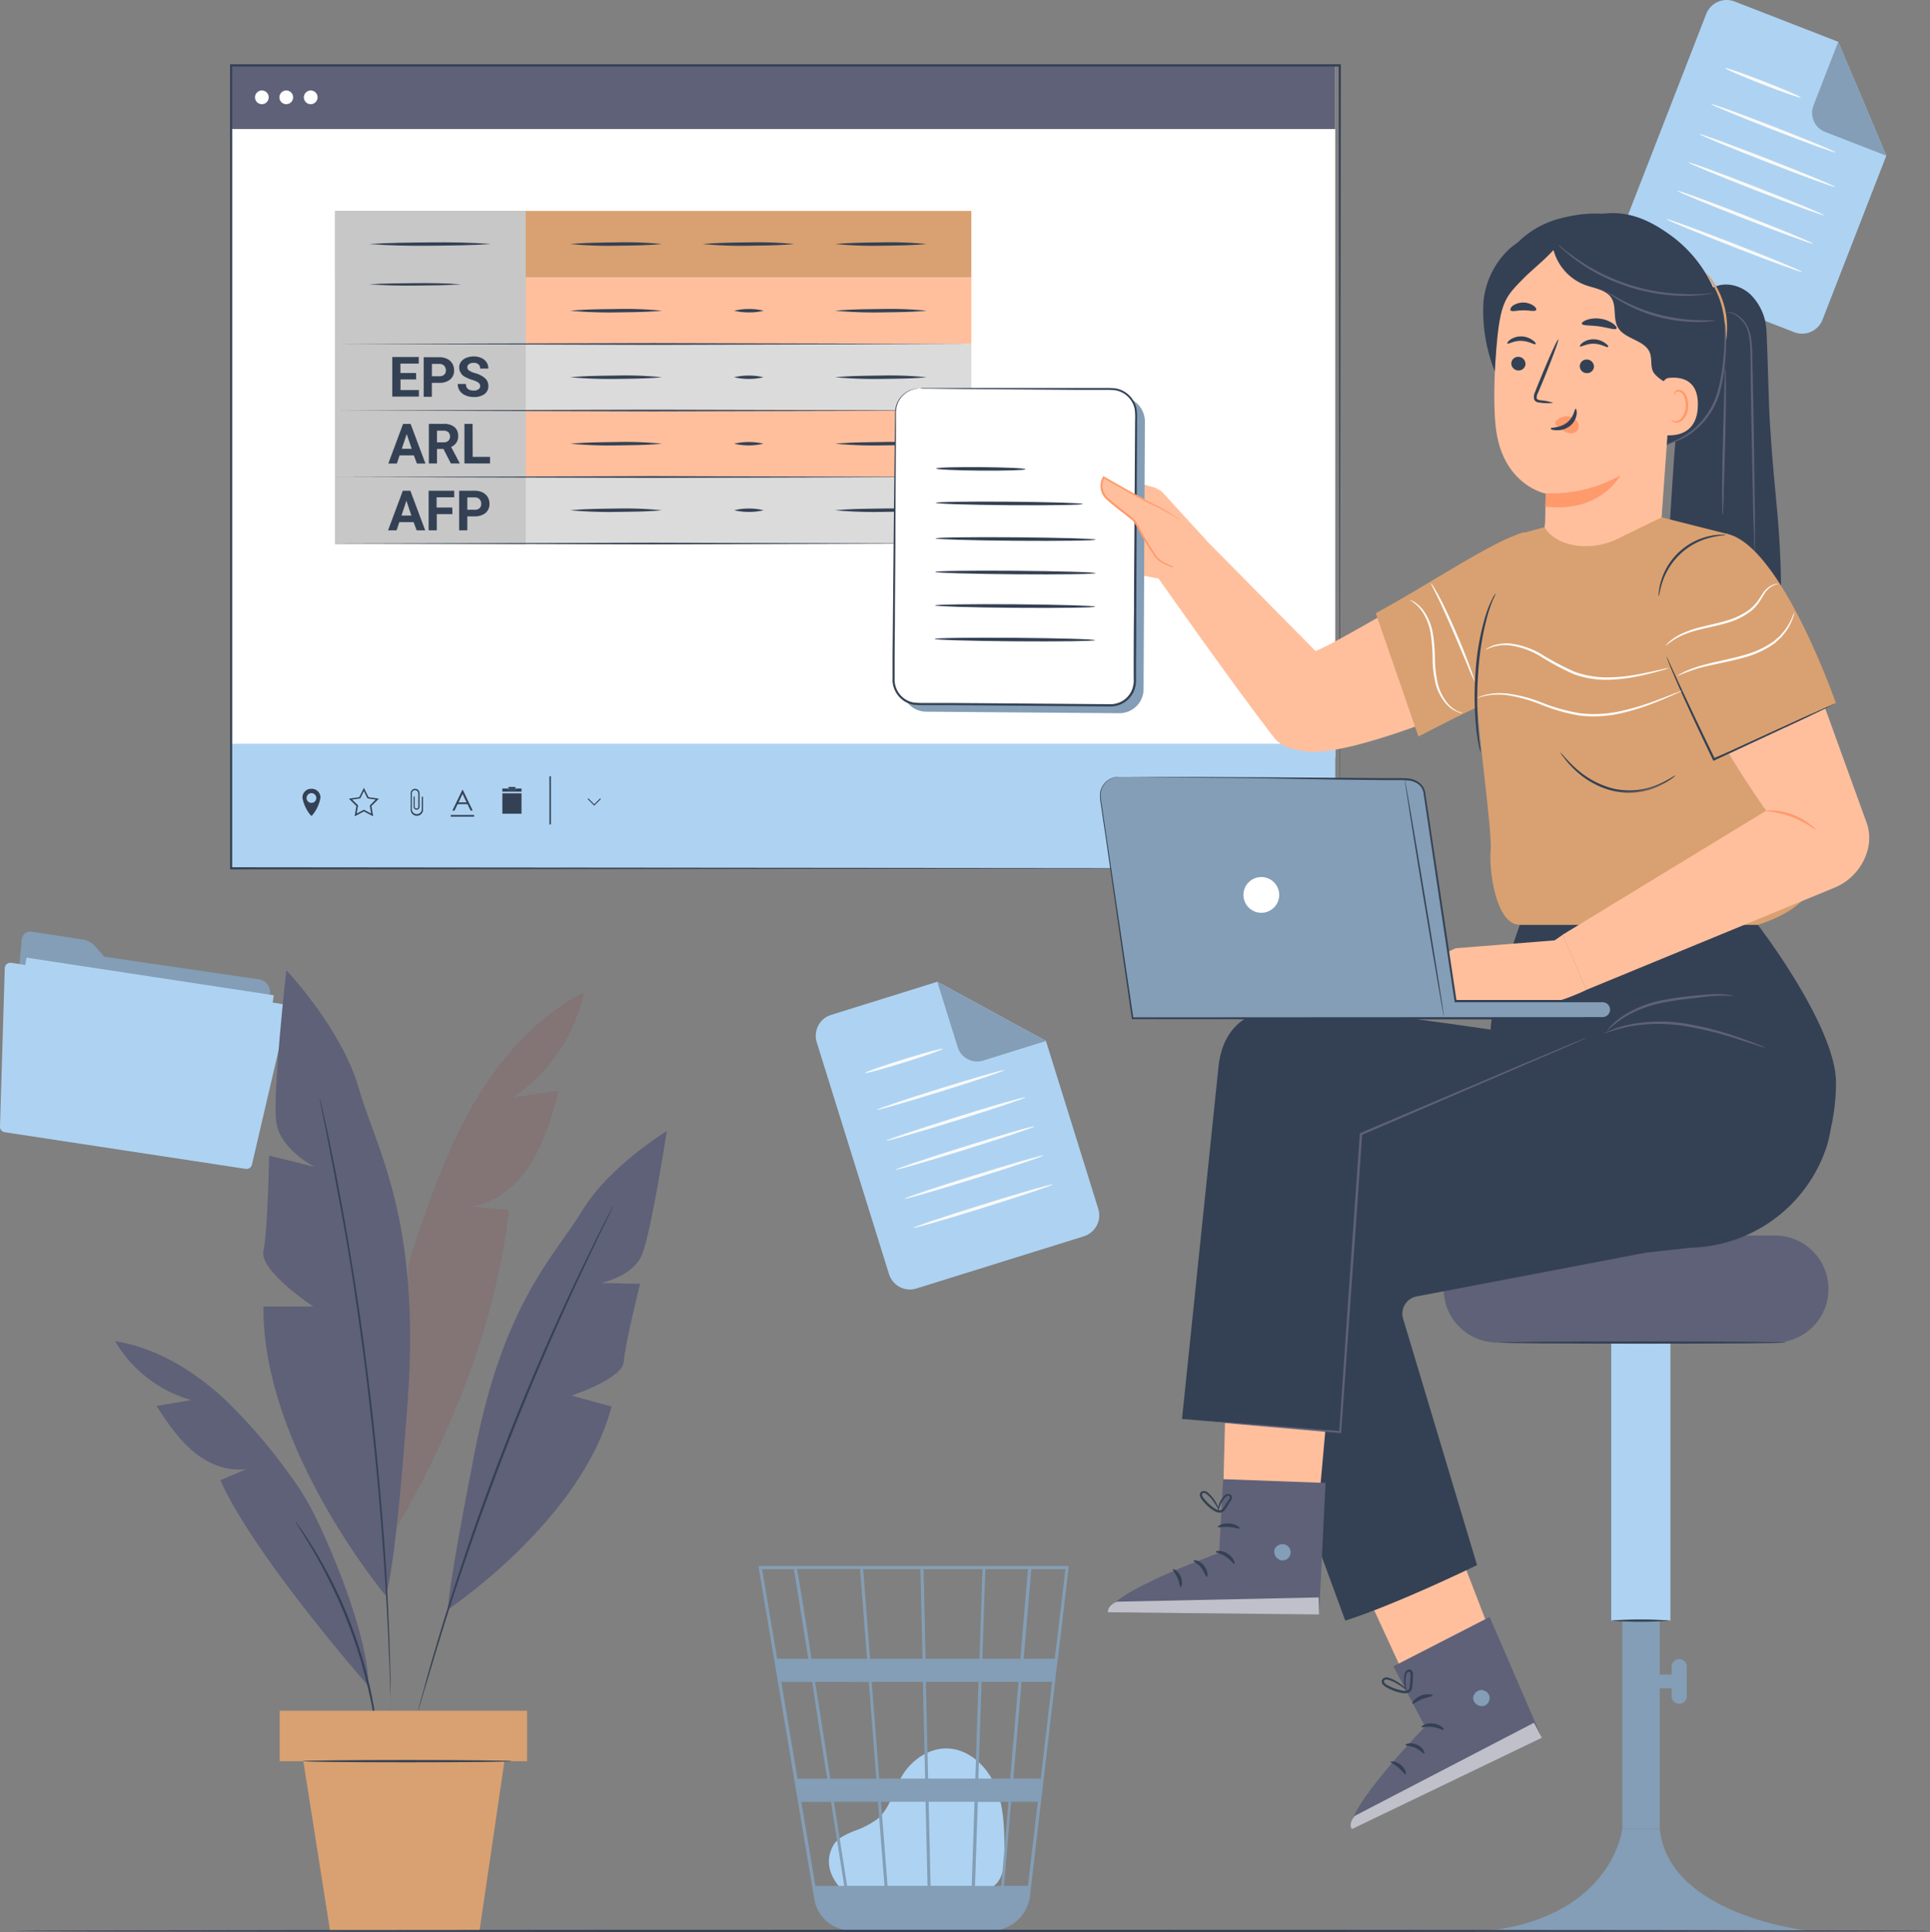 <svg xmlns="http://www.w3.org/2000/svg" width="452.391" height="452.769" viewBox="0 0 452.391 452.769">
  <rect x="0" y="0" width="452.391" height="452.769" fill="#808080" stroke="none"/>
  <g id="Capa_2" data-name="Capa 2" transform="translate(-28.049 -32.281)">
    <g id="Grupo_60096" data-name="Grupo 60096">
      <g id="Grupo_60055" data-name="Grupo 60055">
        <path id="Trazado_110429" data-name="Trazado 110429" d="M225.67,475.3c-1.56-1.34-5-5.56-2.35-10.47,1-1.8,3.06-2.69,5-3.49a19.94,19.94,0,0,0,5.42-2.81c2.94-2.5,3.75-6.65,5.7-10,2.25-3.83,6.43-6.7,10.85-6.5,5.06.23,9.28,4.36,11.19,9.07s2,9.95,2,15c0,2.81-.1,6-2.17,7.88-1.9,1.76-4.77,1.78-7.35,1.7l-27.66-.85" fill="#aed3f2"/>
        <path id="Trazado_110430" data-name="Trazado 110430" d="M278.56,399.25H205.83l13.1,78.12a8.72,8.72,0,0,0,6.21,6.95l.26.07c.21.06.42.13.64.17a9.055,9.055,0,0,0,1.48.17v.08l.35-.06h32.42a9.3,9.3,0,0,0,9.14-7.81l6.31-53.83.29-2.14h0l2.5-21.32Zm-13.72,49.83h-7.46l.75-22.67h8.65Zm2.66-22.67h7.15L272,449.08h-6.42Zm-21.32,47.8-.45-19.69h10.74l-.65,19.69Zm-11.62-19.69H245l.46,19.69h-9.37Zm.81,19.69h-8.76c-.83-5.31-1.91-12.23-3.09-19.69h10.32Zm-1.23-25.13-1.77-22.67h12l.52,22.67Zm11.46,0-.52-22.67h12.33l-.75,22.67ZM245,421l-.48-21h13.82l-.7,21Zm-.72,0H232l-1.63-21H243.8Zm-13,0h-13L217,412.86c-1.36-8.49-1.87-11.69-2.15-12.89h14.8Zm.42,5.44,1.76,22.67H222.67c-.36-2.3-.73-4.63-1.09-7-.85-5.35-1.69-10.7-2.48-15.71Zm-9.71,22.67h-7l-3.8-22.67h7.25c1.03,6.97,2.26,14.77,3.5,22.64Zm.85,5.44c1.07,6.81,2.13,13.53,3.09,19.69h-6.74l-3.31-19.69Zm33.75,19.69.66-19.69h7.18l-1.69,19.69ZM258.31,421l.7-21h10l-1.8,21Zm-44.2-21c.29,1.52,1.62,9.78,3.4,21h-7.3l-3.53-21ZM269,474.21h-5.62l1.68-19.69h6.25ZM275.29,421H268l1.79-21h8Z" fill="#839eb6"/>
      </g>
      <g id="Grupo_60057" data-name="Grupo 60057">
        <g id="Grupo_60056" data-name="Grupo 60056">
          <path id="Trazado_110431" data-name="Trazado 110431" d="M282.1,322l-39.24,12.23a5.13,5.13,0,0,1-6.43-3.38l-16.93-54.3a5.13,5.13,0,0,1,3.38-6.44l24.88-7.76,25.45,13.85,12.27,39.36A5.15,5.15,0,0,1,282.1,322Z" fill="#aed3f2"/>
          <path id="Trazado_110432" data-name="Trazado 110432" d="M247.76,262.38l4.77,15.29a4.78,4.78,0,0,0,6,3.14l14.7-4.58Z" fill="#839eb6"/>
        </g>
        <path id="Trazado_110433" data-name="Trazado 110433" d="M249,278.07c.06.19-3.95,1.62-9,3.18s-9.13,2.67-9.19,2.47,4-1.62,9-3.18S249,277.87,249,278.07Z" fill="#fafafa"/>
        <path id="Trazado_110434" data-name="Trazado 110434" d="M263.46,283.05c.06.2-6.58,2.44-14.83,5s-15,4.49-15,4.3,6.58-2.44,14.83-5S263.4,282.86,263.46,283.05Z" fill="#fafafa"/>
        <path id="Trazado_110435" data-name="Trazado 110435" d="M268.4,289.43c.06.2-7.18,2.63-16.17,5.43s-16.34,4.92-16.4,4.72S243,297,252,294.15,268.34,289.24,268.4,289.43Z" fill="#fafafa"/>
        <path id="Trazado_110436" data-name="Trazado 110436" d="M270.52,296.24c.06.2-7.18,2.63-16.17,5.43S238,306.59,238,306.39s7.18-2.63,16.18-5.43S270.46,296,270.52,296.24Z" fill="#fafafa"/>
        <path id="Trazado_110437" data-name="Trazado 110437" d="M272.64,303.05c.06.19-7.18,2.63-16.17,5.43s-16.33,4.91-16.39,4.72,7.17-2.63,16.17-5.43S272.58,302.85,272.64,303.05Z" fill="#fafafa"/>
        <path id="Trazado_110438" data-name="Trazado 110438" d="M274.76,309.86c.06.19-7.18,2.62-16.17,5.43S242.26,320.2,242.2,320s7.18-2.63,16.17-5.43S274.7,309.66,274.76,309.86Z" fill="#fafafa"/>
      </g>
      <g id="Grupo_60059" data-name="Grupo 60059">
        <g id="Grupo_60058" data-name="Grupo 60058">
          <path id="Trazado_110439" data-name="Trazado 110439" d="M448.59,110.12l-38.3-14.9a5.15,5.15,0,0,1-2.93-6.66l20.63-53a5.14,5.14,0,0,1,6.65-2.93l24.29,9.45L470.2,68.76l-14.95,38.43a5.14,5.14,0,0,1-6.66,2.93Z" fill="#aed3f2"/>
          <path id="Trazado_110440" data-name="Trazado 110440" d="M458.93,42.07,453.13,57a4.78,4.78,0,0,0,2.72,6.19l14.35,5.58Z" fill="#839eb6"/>
        </g>
        <path id="Trazado_110441" data-name="Trazado 110441" d="M450.15,55.13c-.07.19-4.1-1.19-9-3.1s-8.8-3.6-8.73-3.79,4.11,1.19,9,3.1S450.23,54.94,450.15,55.13Z" fill="#fafafa"/>
        <path id="Trazado_110442" data-name="Trazado 110442" d="M458.32,68c-.08.19-6.67-2.19-14.72-5.33s-14.52-5.82-14.45-6,6.67,2.2,14.72,5.33S458.39,67.83,458.32,68Z" fill="#fafafa"/>
        <path id="Trazado_110443" data-name="Trazado 110443" d="M458.2,76.09c-.07.19-7.25-2.43-16-5.84s-15.83-6.34-15.76-6.53,7.25,2.42,16,5.84S458.28,75.89,458.2,76.09Z" fill="#fafafa"/>
        <path id="Trazado_110444" data-name="Trazado 110444" d="M455.62,82.73c-.08.19-7.26-2.42-16-5.83s-15.84-6.34-15.76-6.54,7.25,2.43,16,5.84S455.69,82.54,455.62,82.73Z" fill="#fafafa"/>
        <path id="Trazado_110445" data-name="Trazado 110445" d="M453,89.38c-.07.19-7.25-2.42-16-5.84S421.17,77.2,421.24,77s7.25,2.42,16,5.84S453.11,89.19,453,89.38Z" fill="#fafafa"/>
        <path id="Trazado_110446" data-name="Trazado 110446" d="M450.45,96c-.08.19-7.26-2.42-16-5.83s-15.84-6.34-15.76-6.53,7.25,2.42,16,5.83S450.52,95.83,450.45,96Z" fill="#fafafa"/>
      </g>
      <g id="Grupo_60060" data-name="Grupo 60060">
        <path id="Trazado_110447" data-name="Trazado 110447" d="M88.75,261.78a3.06,3.06,0,0,1,2.58,3.48c-.16,1.07-.31,2.12-.38,2.58L87.42,291a2,2,0,0,1-2.29,1.7l-53-8.06a2,2,0,0,1-1.7-2.19l2.71-30a2,2,0,0,1,2.31-1.83l12,1.82A4.83,4.83,0,0,1,50.32,254l2.16,2.48Z" fill="#839eb6"/>
        <rect id="Rectángulo_8909" data-name="Rectángulo 8909" width="58.63" height="35.38" transform="translate(34.255 256.697) rotate(8.65)" fill="#aed3f2"/>
        <path id="Trazado_110448" data-name="Trazado 110448" d="M29.17,259.13l-1.12,37.15a1.3,1.3,0,0,0,1.1,1.33l56.49,8.59a1.3,1.3,0,0,0,1.46-1l8.39-36a1.3,1.3,0,0,0-1.06-1.59l-63.76-9.7a1.31,1.31,0,0,0-1.5,1.22Z" fill="#aed3f2"/>
      </g>
      <g id="Grupo_60062" data-name="Grupo 60062">
        <path id="Trazado_110449" data-name="Trazado 110449" d="M164.9,264.86c-11.46,5.93-20.24,16.15-26.56,27.41s-10.39,23.6-14.43,35.86l-3.53,63.22c13.34-22.68,24-49.35,26.93-75.5l-8.87-.79c5.95-.91,10.94-5.22,14.12-10.33s4.81-11,6.41-16.81l-10.83,1.61A40.1,40.1,0,0,0,164.9,264.86Z" fill="#5e6178"/>
        <g id="Grupo_60061" data-name="Grupo 60061" opacity="0.3">
          <path id="Trazado_110450" data-name="Trazado 110450" d="M164.9,264.86c-11.46,5.93-20.24,16.15-26.56,27.41s-10.39,23.6-14.43,35.86l-3.53,63.22c13.34-22.68,24-49.35,26.93-75.5l-8.87-.79c5.95-.91,10.94-5.22,14.12-10.33s4.81-11,6.41-16.81l-10.83,1.61A40.1,40.1,0,0,0,164.9,264.86Z" fill="#d9a171"/>
        </g>
        <path id="Trazado_110451" data-name="Trazado 110451" d="M118.41,406.16s-28.94-34.64-28.61-67.7h11.69s-12.69-8.36-11.69-13,1.34-22.38,1.34-22.38l10.69,2.67s-8-4-9-10.35,2.34-35.75,2.34-35.75,13,13.7,17,27.73,14.53,30.4,11.44,73.15S118.41,406.16,118.41,406.16Z" fill="#5e6178"/>
        <path id="Trazado_110452" data-name="Trazado 110452" d="M133.08,409.43s31.36-20.88,38.32-47.54l-9.4-2.56s12-3.94,12.26-7.92,3.82-18.28,3.82-18.28l-9.18-.19s7.32-1.47,9.51-6.35,5.94-29.25,5.94-29.25-13.47,8.16-19.76,18.56-18.33,21.26-25.2,56.31S133.08,409.43,133.08,409.43Z" fill="#5e6178"/>
        <path id="Trazado_110453" data-name="Trazado 110453" d="M103.05,289.83a1.4,1.4,0,0,1,.11.36c.06.26.14.62.25,1.06l.92,4.11c.4,1.79.87,4,1.37,6.52s1.12,5.45,1.7,8.67c1.24,6.42,2.55,14.1,3.9,22.64s2.6,18,3.76,27.88,2,19.39,2.7,28,1.12,16.4,1.37,22.93c.17,3.27.24,6.23.32,8.82s.14,4.84.15,6.67,0,3.21.05,4.21v1.09a2.789,2.789,0,0,1,0,.38,1.42,1.42,0,0,1,0-.38V431.7c0-1-.08-2.41-.15-4.21s-.12-4.06-.24-6.66-.21-5.55-.4-8.81c-.31-6.53-.82-14.3-1.49-22.92s-1.6-18.07-2.73-28-2.45-19.32-3.73-27.86S108.22,317,107,310.62c-.57-3.22-1.14-6.13-1.63-8.68s-.91-4.74-1.28-6.53-.62-3.16-.82-4.13c-.08-.46-.15-.81-.2-1.08A2.14,2.14,0,0,1,103.05,289.83Z" fill="#344154"/>
        <path id="Trazado_110454" data-name="Trazado 110454" d="M114.4,427.38s-26.49-30.05-34.71-48.22l6.21-2.65c-4.5.74-9.11-1.19-12.6-4.13s-6.06-6.8-8.57-10.61l8.18-1.38A30.41,30.41,0,0,1,55,346.55c9.65,1.59,18.38,6.89,25.58,13.51a128.38,128.38,0,0,1,15.5,18,60.481,60.481,0,0,1,6,9.9C106.58,397.12,114.41,416.34,114.4,427.38Z" fill="#5e6178"/>
        <path id="Trazado_110455" data-name="Trazado 110455" d="M171.82,314.83a1.15,1.15,0,0,1-.12.31c-.11.22-.24.51-.41.87-.38.8-.92,1.91-1.61,3.33-1.42,2.89-3.43,7.09-5.87,12.29s-5.25,11.45-8.27,18.43-6.18,14.7-9.35,22.88-6,16.05-8.48,23.23-4.58,13.7-6.27,19.2-3,9.95-3.93,13c-.45,1.51-.8,2.7-1.05,3.55-.12.38-.21.68-.29.92a1.431,1.431,0,0,1-.11.31,1.27,1.27,0,0,1,.06-.33c.06-.24.14-.55.23-.93l1-3.58c.82-3.11,2.1-7.59,3.76-13.09s3.73-12,6.17-19.25,5.29-15.07,8.44-23.26,6.38-15.91,9.41-22.89,5.89-13.2,8.38-18.39,4.54-9.36,6-12.22c.73-1.4,1.3-2.5,1.7-3.29l.46-.85a1.28,1.28,0,0,1,.15-.24Z" fill="#344154"/>
        <path id="Trazado_110456" data-name="Trazado 110456" d="M116.64,440.25a1.89,1.89,0,0,1-.12-.55c-.07-.42-.16-.95-.26-1.59-.2-1.39-.55-3.39-1-5.85s-1.16-5.36-2-8.56-2-6.66-3.33-10.23-2.83-6.91-4.27-9.89-2.87-5.6-4.13-7.76-2.33-3.9-3.09-5.07l-.86-1.37a2,2,0,0,1-.27-.5,2.431,2.431,0,0,1,.36.44l.94,1.31c.82,1.14,1.94,2.85,3.24,5s2.77,4.77,4.26,7.74a98.9,98.9,0,0,1,4.33,9.92c1.33,3.59,2.43,7.08,3.3,10.29s1.49,6.14,1.92,8.62.73,4.49.87,5.89l.15,1.61A2.15,2.15,0,0,1,116.64,440.25Z" fill="#344154"/>
        <rect id="Rectángulo_8910" data-name="Rectángulo 8910" width="57.97" height="11.82" transform="translate(93.62 433.19)" fill="#d9a171"/>
        <path id="Trazado_110457" data-name="Trazado 110457" d="M99.15,445.01l6.27,39.77h35.02l5.85-39.77Z" fill="#d9a171"/>
        <path id="Trazado_110458" data-name="Trazado 110458" d="M148,445c0,.15-11,.27-24.49.27s-24.49-.12-24.49-.27,11-.27,24.49-.27S148,444.86,148,445Z" fill="#344154"/>
      </g>
      <g id="Grupo_60067" data-name="Grupo 60067">
        <g id="Grupo_60066" data-name="Grupo 60066">
          <rect id="Rectángulo_8911" data-name="Rectángulo 8911" width="258.85" height="162.14" transform="translate(82.18 47.66)" fill="#fff"/>
          <rect id="Rectángulo_8912" data-name="Rectángulo 8912" width="258.85" height="14.86" transform="translate(82.18 47.66)" fill="#5e6178"/>
          <rect id="Rectángulo_8913" data-name="Rectángulo 8913" width="258.95" height="29.23" transform="translate(82.08 206.58)" fill="#aed3f2"/>
          <path id="Trazado_110459" data-name="Trazado 110459" d="M116.1,219.7l-1.9-.28-.85-1.72-.85,1.72-1.9.28,1.37,1.34-.01.09-.31,1.81,1.7-.9,1.7.9-.32-1.9.06-.06Z" fill="none" opacity="0"/>
          <path id="Trazado_110460" data-name="Trazado 110460" d="M101.05,218.15a1.14,1.14,0,1,0,1.14,1.14,1.14,1.14,0,0,0-1.14-1.14Z" fill="none" opacity="0"/>
          <path id="Trazado_110461" data-name="Trazado 110461" d="M135.31,220.73h2.32l.73,1.51h.49l-2.31-4.83h-.13l-2.32,4.83h.5Zm1.16-2.41.94,2h-1.88Z" fill="#344154"/>
          <rect id="Rectángulo_8914" data-name="Rectángulo 8914" width="5.48" height="0.39" transform="translate(133.71 223.27)" fill="#344154"/>
          <path id="Trazado_110462" data-name="Trazado 110462" d="M101.24,217.13h-.37a2.05,2.05,0,0,0-1.93,2.08,8.7,8.7,0,0,0,1.93,4.13s.14.25.37,0a8.7,8.7,0,0,0,1.93-4.13A2.05,2.05,0,0,0,101.24,217.13Zm-.19,3.3a1.14,1.14,0,1,1,1.14-1.14,1.14,1.14,0,0,1-1.14,1.14Z" fill="#344154"/>
          <path id="Trazado_110463" data-name="Trazado 110463" d="M126.92,222a1.18,1.18,0,0,1-2.35,0v-3.79a.76.76,0,0,1,1.52,0v3.21h0a.44.44,0,0,1-.42.34.45.45,0,0,1-.42-.34v-2.48H125v2.37h0v.11h0a.7.7,0,0,0,.69.61.72.72,0,0,0,.7-.61h0v-.06a.429.429,0,0,1,0-.05h0v-3.14h0a1.04,1.04,0,1,0-2.08,0h0v4h0a1.46,1.46,0,0,0,2.9,0h0v-3.19h-.28Z" fill="#344154"/>
          <path id="Trazado_110464" data-name="Trazado 110464" d="M114.43,219.1l-1.08-2.2-1.09,2.2-2.43.35,1.76,1.72-.41,2.41,2.17-1.14,2.17,1.14-.41-2.41,1.75-1.72Zm.62,3.84-1.7-.9-1.7.9.31-1.8V221l-1.37-1.34,1.9-.28.85-1.72.85,1.72,1.9.28-1.3,1.34-.06.06Z" fill="#344154"/>
          <path id="Trazado_110465" data-name="Trazado 110465" d="M157.18,214.2h-.35v11.27h.35ZM157,225.47Z" fill="#344154"/>
          <rect id="Rectángulo_8915" data-name="Rectángulo 8915" width="4.49" height="4.78" transform="translate(145.8 218.19)" fill="#344154"/>
          <path id="Trazado_110466" data-name="Trazado 110466" d="M147.22,217.07v.36h1.65v-.36h1.42v.73H145.8v-.73Z" fill="#344154"/>
          <rect id="Rectángulo_8916" data-name="Rectángulo 8916" width="1.65" height="0.37" transform="translate(147.22 216.7)" fill="#344154"/>
          <rect id="Rectángulo_8917" data-name="Rectángulo 8917" width="1.65" height="0.37" transform="translate(147.22 217.07)" fill="#344154"/>
          <path id="Trazado_110467" data-name="Trazado 110467" d="M167.34,220.75l1.38-1.38.16.17-1.54,1.54-1.55-1.54.17-.17Z" fill="#344154"/>
          <g id="Grupo_60063" data-name="Grupo 60063">
            <circle id="Elipse_4285" data-name="Elipse 4285" cx="1.61" cy="1.61" r="1.61" transform="translate(87.82 53.48)" fill="#fff"/>
            <circle id="Elipse_4286" data-name="Elipse 4286" cx="1.61" cy="1.61" r="1.61" transform="translate(93.54 53.48)" fill="#fff"/>
            <circle id="Elipse_4287" data-name="Elipse 4287" cx="1.61" cy="1.61" r="1.61" transform="translate(99.27 53.48)" fill="#fff"/>
          </g>
          <g id="Grupo_60065" data-name="Grupo 60065">
            <rect id="Rectángulo_8918" data-name="Rectángulo 8918" width="149.17" height="15.59" transform="translate(106.56 97.31)" fill="#ffbf9d"/>
            <rect id="Rectángulo_8919" data-name="Rectángulo 8919" width="149.17" height="15.59" transform="translate(106.56 81.71)" fill="#d9a171"/>
            <rect id="Rectángulo_8920" data-name="Rectángulo 8920" width="149.17" height="15.59" transform="translate(106.56 112.88)" fill="#dbdbdb"/>
            <rect id="Rectángulo_8921" data-name="Rectángulo 8921" width="149.17" height="15.59" transform="translate(106.56 128.48)" fill="#ffbf9d"/>
            <rect id="Rectángulo_8922" data-name="Rectángulo 8922" width="149.17" height="15.59" transform="translate(106.56 144.07)" fill="#dbdbdb"/>
            <rect id="Rectángulo_8923" data-name="Rectángulo 8923" width="44.72" height="78.14" transform="translate(106.56 81.71)" fill="#c7c7c7"/>
            <path id="Trazado_110468" data-name="Trazado 110468" d="M106.56,112.88l74.58-.19,74.58.19-74.58.21Z" fill="#344154"/>
            <path id="Trazado_110469" data-name="Trazado 110469" d="M106.56,128.48l74.58-.19,74.58.19-74.58.2Z" fill="#344154"/>
            <path id="Trazado_110470" data-name="Trazado 110470" d="M106.56,144.07l74.58-.21,74.58.21-74.58.19Z" fill="#344154"/>
            <path id="Trazado_110471" data-name="Trazado 110471" d="M106.56,159.65l74.58-.19,74.58.19-74.58.2Z" fill="#344154"/>
            <path id="Trazado_110472" data-name="Trazado 110472" d="M114.55,89.47c4.76-.31,9.52-.35,14.28-.39s9.52,0,14.29.39c-4.77.33-9.52.35-14.29.4S119.31,89.83,114.55,89.47Z" fill="#344154"/>
            <path id="Trazado_110473" data-name="Trazado 110473" d="M114.55,98.92c3.6-.24,7.2-.26,10.8-.29s7.2,0,10.81.29c-3.61.24-7.2.25-10.81.29S118.15,99.16,114.55,98.92Z" fill="#344154"/>
            <path id="Trazado_110474" data-name="Trazado 110474" d="M161.73,89.47c3.57-.31,7.16-.35,10.73-.39a87.57,87.57,0,0,1,10.74.39c-3.57.33-7.15.35-10.74.4A96.4,96.4,0,0,1,161.73,89.47Z" fill="#344154"/>
            <path id="Trazado_110475" data-name="Trazado 110475" d="M161.73,105.1c3.57-.34,7.16-.35,10.73-.4a85.629,85.629,0,0,1,10.74.4c-3.57.33-7.15.34-10.74.39a101.462,101.462,0,0,1-10.73-.39Z" fill="#344154"/>
            <path id="Trazado_110476" data-name="Trazado 110476" d="M161.73,120.69c3.57-.33,7.16-.35,10.73-.4a87.57,87.57,0,0,1,10.74.4c-3.57.33-7.15.34-10.74.39a107.1,107.1,0,0,1-10.73-.39Z" fill="#344154"/>
            <path id="Trazado_110477" data-name="Trazado 110477" d="M161.73,136.26c3.57-.31,7.16-.34,10.73-.39a87.573,87.573,0,0,1,10.74.39c-3.57.34-7.15.35-10.74.4A98.87,98.87,0,0,1,161.73,136.26Z" fill="#344154"/>
            <path id="Trazado_110478" data-name="Trazado 110478" d="M161.73,151.86c3.57-.33,7.16-.35,10.73-.4a87.567,87.567,0,0,1,10.74.4c-3.57.33-7.15.34-10.74.39a101.464,101.464,0,0,1-10.73-.39Z" fill="#344154"/>
            <path id="Trazado_110479" data-name="Trazado 110479" d="M192.76,89.47c3.59-.31,7.16-.35,10.75-.39a87.478,87.478,0,0,1,10.73.39c-3.58.33-7.16.35-10.73.4A96.672,96.672,0,0,1,192.76,89.47Z" fill="#344154"/>
            <path id="Trazado_110480" data-name="Trazado 110480" d="M200.13,151.86a14.14,14.14,0,0,1,3.48-.4,13.671,13.671,0,0,1,3.42.4,15.23,15.23,0,0,1-6.85,0Z" fill="#344154"/>
            <path id="Trazado_110481" data-name="Trazado 110481" d="M200.13,136.26a15.28,15.28,0,0,1,6.86,0A15,15,0,0,1,200.13,136.26Z" fill="#344154"/>
            <path id="Trazado_110482" data-name="Trazado 110482" d="M200.13,120.69a15,15,0,0,1,6.86,0A15.28,15.28,0,0,1,200.13,120.69Z" fill="#344154"/>
            <path id="Trazado_110483" data-name="Trazado 110483" d="M200.13,105.1a14.14,14.14,0,0,1,3.48-.4,13.22,13.22,0,0,1,3.42.4,13.649,13.649,0,0,1-3.42.39,14.63,14.63,0,0,1-3.48-.39Z" fill="#344154"/>
            <path id="Trazado_110484" data-name="Trazado 110484" d="M223.8,89.47c3.58-.31,7.15-.35,10.74-.39a87.41,87.41,0,0,1,10.73.39c-3.57.33-7.16.35-10.73.4a96.488,96.488,0,0,1-10.74-.4Z" fill="#344154"/>
            <path id="Trazado_110485" data-name="Trazado 110485" d="M223.8,105.1c3.58-.34,7.15-.35,10.74-.4a85.486,85.486,0,0,1,10.73.4c-3.57.33-7.16.34-10.73.39a101.553,101.553,0,0,1-10.74-.39Z" fill="#344154"/>
            <path id="Trazado_110486" data-name="Trazado 110486" d="M223.8,120.69c3.58-.33,7.15-.35,10.74-.4a87.407,87.407,0,0,1,10.73.4c-3.57.33-7.16.34-10.73.39A107.187,107.187,0,0,1,223.8,120.69Z" fill="#344154"/>
            <path id="Trazado_110487" data-name="Trazado 110487" d="M223.8,136.26c3.58-.31,7.15-.34,10.74-.39a87.419,87.419,0,0,1,10.73.39c-3.57.34-7.16.35-10.73.4a99,99,0,0,1-10.74-.4Z" fill="#344154"/>
            <path id="Trazado_110488" data-name="Trazado 110488" d="M223.8,151.86c3.58-.33,7.15-.35,10.74-.4a87.407,87.407,0,0,1,10.73.4c-3.57.33-7.16.34-10.73.39a101.555,101.555,0,0,1-10.74-.39Z" fill="#344154"/>
            <g id="Grupo_60064" data-name="Grupo 60064">
              <path id="Trazado_110489" data-name="Trazado 110489" d="M125.6,121.2h-3.67v2.49h4.31v1.53H120v-9.28h6.21v1.55h-4.3v2.21h3.67Z" fill="#344154"/>
              <path id="Trazado_110490" data-name="Trazado 110490" d="M129.28,122v3.27h-1.92v-9.28H131a4.26,4.26,0,0,1,1.84.38,2.82,2.82,0,0,1,1.22,1.09,3,3,0,0,1,.43,1.6,2.69,2.69,0,0,1-.93,2.16A3.94,3.94,0,0,1,131,122Zm0-1.55H131a1.66,1.66,0,0,0,1.16-.35,1.29,1.29,0,0,0,.4-1,1.54,1.54,0,0,0-.4-1.11,1.51,1.51,0,0,0-1.11-.43H129.3Z" fill="#344154"/>
              <path id="Trazado_110491" data-name="Trazado 110491" d="M140.6,122.79a1,1,0,0,0-.39-.83,4.85,4.85,0,0,0-1.37-.62,9.2,9.2,0,0,1-1.58-.63,2.58,2.58,0,0,1-1.58-2.3,2.19,2.19,0,0,1,.43-1.34,2.66,2.66,0,0,1,1.21-.92,4.64,4.64,0,0,1,1.79-.34,4.18,4.18,0,0,1,1.77.36,2.83,2.83,0,0,1,1.21,1,2.73,2.73,0,0,1,.43,1.49H140.6a1.25,1.25,0,0,0-.4-1,1.68,1.68,0,0,0-1.13-.35,1.83,1.83,0,0,0-1.09.29.94.94,0,0,0-.39.79.89.89,0,0,0,.46.75,4.92,4.92,0,0,0,1.34.58,5.78,5.78,0,0,1,2.38,1.22,2.4,2.4,0,0,1,.75,1.81,2.24,2.24,0,0,1-.92,1.89,4,4,0,0,1-2.45.68,4.78,4.78,0,0,1-2-.39,3.09,3.09,0,0,1-1.34-1.07,2.77,2.77,0,0,1-.46-1.59h1.91c0,1,.62,1.54,1.84,1.54a1.71,1.71,0,0,0,1.06-.28.88.88,0,0,0,.44-.74Z" fill="#344154"/>
              <path id="Trazado_110492" data-name="Trazado 110492" d="M125.06,139h-3.35l-.64,1.91h-2l3.45-9.28h1.78l3.47,9.28h-2Zm-2.83-1.55h2.32L123.38,134Z" fill="#344154"/>
              <path id="Trazado_110493" data-name="Trazado 110493" d="M132,137.49h-1.52v3.4h-1.91v-9.28h3.45a3.87,3.87,0,0,1,2.53.73,2.52,2.52,0,0,1,.89,2.07,2.6,2.6,0,0,1-1.65,2.6l2,3.79v.09h-2.06Zm-1.52-1.55h1.54a1.62,1.62,0,0,0,1.12-.36,1.33,1.33,0,0,0,.39-1,1.41,1.41,0,0,0-.37-1,1.55,1.55,0,0,0-1.14-.37h-1.54Z" fill="#344154"/>
              <path id="Trazado_110494" data-name="Trazado 110494" d="M138.85,139.35h4.06v1.54h-6v-9.28h1.91Z" fill="#344154"/>
              <path id="Trazado_110495" data-name="Trazado 110495" d="M125,154.64h-3.36l-.63,1.92h-2l3.46-9.28h1.77l3.47,9.28h-2Zm-2.84-1.54h2.32l-1.17-3.48Z" fill="#344154"/>
              <path id="Trazado_110496" data-name="Trazado 110496" d="M134.1,152.76h-3.67v3.8h-1.91v-9.28h6v1.54h-4.13v2.4h3.67Z" fill="#344154"/>
              <path id="Trazado_110497" data-name="Trazado 110497" d="M137.59,153.29v3.27h-1.92v-9.28h3.62a4.12,4.12,0,0,1,1.84.38,2.8,2.8,0,0,1,1.22,1.08,3,3,0,0,1,.43,1.61,2.67,2.67,0,0,1-.93,2.15,4,4,0,0,1-2.59.79Zm0-1.55h1.7a1.66,1.66,0,0,0,1.16-.36,1.29,1.29,0,0,0,.4-1,1.44,1.44,0,0,0-1.51-1.54h-1.75Z" fill="#344154"/>
            </g>
          </g>
        </g>
        <path id="Trazado_110498" data-name="Trazado 110498" d="M342.06,235.81c0-1.81-.08-74.05-.22-188.15l.22.22H82.2l.27-.27V235.76l-.24-.24,259.88.24-259.88.25h-.25V47.34H342.35v.22C342.15,161.76,342.07,234,342.06,235.81Z" fill="#344154"/>
      </g>
      <g id="Grupo_60095" data-name="Grupo 60095">
        <g id="Grupo_60068" data-name="Grupo 60068">
          <rect id="Rectángulo_8924" data-name="Rectángulo 8924" width="6.01" height="3.23" transform="translate(415.64 424.7)" fill="#839eb6"/>
          <rect id="Rectángulo_8925" data-name="Rectángulo 8925" width="13.87" height="68.79" transform="translate(405.72 343.28)" fill="#aed3f2"/>
          <path id="Trazado_110499" data-name="Trazado 110499" d="M444.14,346.9H379a12.54,12.54,0,0,1-12.55-12.54h0A12.54,12.54,0,0,1,379,321.82h65.1a12.54,12.54,0,0,1,12.54,12.54h0a12.54,12.54,0,0,1-12.5,12.54Z" fill="#5e6178"/>
          <rect id="Rectángulo_8926" data-name="Rectángulo 8926" width="8.79" height="48.82" transform="translate(408.31 412.06)" fill="#839eb6"/>
          <path id="Trazado_110500" data-name="Trazado 110500" d="M377.46,484.68c-1.73.22,74.06,0,74.06,0s-32.33-3.61-34.42-23.8h-8.79S406.1,481,377.46,484.68Z" fill="#839eb6"/>
          <path id="Trazado_110501" data-name="Trazado 110501" d="M446.71,346.9c0,.15-15,.27-33.61.27s-33.62-.12-33.62-.27,15-.27,33.62-.27S446.71,346.75,446.71,346.9Z" fill="#344154"/>
          <path id="Trazado_110502" data-name="Trazado 110502" d="M419.59,412.06a90.753,90.753,0,0,1-14,0,90.746,90.746,0,0,1,14,0Z" fill="#344154"/>
          <path id="Trazado_110503" data-name="Trazado 110503" d="M421.65,431.55h0a1.77,1.77,0,0,1-1.77-1.77v-6.93a1.77,1.77,0,0,1,1.77-1.77h0a1.77,1.77,0,0,1,1.77,1.77v6.93A1.77,1.77,0,0,1,421.65,431.55Z" fill="#839eb6"/>
        </g>
        <g id="Grupo_60094" data-name="Grupo 60094">
          <g id="Grupo_60074" data-name="Grupo 60074">
            <g id="Grupo_60069" data-name="Grupo 60069">
              <path id="Trazado_110504" data-name="Trazado 110504" d="M283.14,146.88s3.05-3.33,4-3.4,10.42,2.76,10.42,2.76a6.47,6.47,0,0,1,3,1.42c.85,1,10.21,11.17,10.21,11.17L300.3,168s-12.2-2.19-13.26-3.47-1.91-3.33-1.14-4a5.32,5.32,0,0,1-.7-3,20,20,0,0,1,.63-2.16s-1.84-1.31-1.91-2.23a3.709,3.709,0,0,0-.35-1.42l-.43-.71Z" fill="#ffbf9d"/>
              <path id="Trazado_110505" data-name="Trazado 110505" d="M287.39,148.87c.05,0,0,.32-.17.79a3.69,3.69,0,0,1-1.15,1.59,2.36,2.36,0,0,1-1.94.45c-.52-.13-.73-.41-.69-.44s.3.1.74.14a2.47,2.47,0,0,0,1.63-.5,4.71,4.71,0,0,0,1.13-1.38C287.18,149.11,287.33,148.84,287.39,148.87Z" fill="#ff9a6c"/>
            </g>
            <g id="Grupo_60073" data-name="Grupo 60073">
              <g id="Grupo_60070" data-name="Grupo 60070">
                <path id="Trazado_110506" data-name="Trazado 110506" d="M245.72,125.08A5.66,5.66,0,0,0,240,130.7l-.49,62.65a5.66,5.66,0,0,0,5.62,5.71l45.27.36a5.66,5.66,0,0,0,5.7-5.62l.31-62.69a5.81,5.81,0,0,0-5.78-5.84Z" fill="#839eb6"/>
                <path id="Trazado_110507" data-name="Trazado 110507" d="M270.5,144.11c0,.23-4.69.37-10.47.33s-10.47-.27-10.47-.5,4.69-.37,10.47-.32S270.5,143.88,270.5,144.11Z" fill="#839eb6"/>
                <path id="Trazado_110508" data-name="Trazado 110508" d="M284,152.26c0,.23-7.72.35-17.24.28s-17.23-.32-17.23-.55,7.72-.35,17.24-.27S284,152,284,152.26Z" fill="#839eb6"/>
                <path id="Trazado_110509" data-name="Trazado 110509" d="M287,160.61c0,.23-8.42.35-18.79.27s-18.79-.34-18.79-.56,8.42-.35,18.79-.26S287,160.39,287,160.61Z" fill="#839eb6"/>
                <path id="Trazado_110510" data-name="Trazado 110510" d="M286.92,168.47c0,.23-8.41.34-18.78.26s-18.79-.33-18.79-.56,8.42-.34,18.79-.26S286.93,168.24,286.92,168.47Z" fill="#839eb6"/>
                <path id="Trazado_110511" data-name="Trazado 110511" d="M286.86,176.32c0,.23-8.41.35-18.79.27s-18.78-.34-18.78-.56,8.41-.35,18.79-.26S286.86,176.1,286.86,176.32Z" fill="#839eb6"/>
                <path id="Trazado_110512" data-name="Trazado 110512" d="M286.8,184.18c0,.23-8.41.34-18.79.26s-18.78-.33-18.78-.56,8.41-.34,18.79-.26S286.8,184,286.8,184.18Z" fill="#839eb6"/>
              </g>
              <g id="Grupo_60072" data-name="Grupo 60072">
                <g id="Grupo_60071" data-name="Grupo 60071">
                  <path id="Trazado_110513" data-name="Trazado 110513" d="M243.63,123.21a5.66,5.66,0,0,0-5.71,5.62l-.49,62.65a5.66,5.66,0,0,0,5.62,5.71l45.26.36a5.66,5.66,0,0,0,5.71-5.62l.31-62.69a5.81,5.81,0,0,0-5.78-5.84Z" fill="#fff"/>
                  <path id="Trazado_110514" data-name="Trazado 110514" d="M243.63,123.21h43.43a23.091,23.091,0,0,1,2.33.07,6,6,0,0,1,4.07,2.51,5.86,5.86,0,0,1,1,2.31,14.424,14.424,0,0,1,.11,2.53c0,6.68-.06,13.83-.08,21.34s-.07,15.41-.1,23.59q0,6.14-.06,12.48v3.17a6.8,6.8,0,0,1-.58,3.24,6,6,0,0,1-5.44,3.39l-25.33-.21-12-.1h-5.84a26,26,0,0,1-2.91-.1,5.73,5.73,0,0,1-2.68-1.17,6,6,0,0,1-2.28-5.08c0-1.83,0-3.64,0-5.42q.06-5.34.1-10.36c.06-6.68.12-12.91.18-18.6.12-11.35.23-20.55.3-26.93a9.7,9.7,0,0,1,.17-2.25,5.76,5.76,0,0,1,3.16-3.84,5.93,5.93,0,0,1,1.84-.5,5.309,5.309,0,0,1,.65,0,6.16,6.16,0,0,0-2.45.6,5.53,5.53,0,0,0-2.26,2,5.31,5.31,0,0,0-.75,1.78,9.271,9.271,0,0,0-.15,2.22c0,6.37-.08,15.57-.13,26.93,0,5.68-.07,11.91-.11,18.6,0,3.34-.05,6.8-.07,10.36v5.42a5.5,5.5,0,0,0,2.1,4.68,5.28,5.28,0,0,0,2.46,1.06,26.165,26.165,0,0,0,2.83.09h5.84l12,.09,25.34.2a5.43,5.43,0,0,0,4.94-3.08,6.12,6.12,0,0,0,.53-3v-3.18q0-6.33.07-12.47c0-8.18.09-16.07.13-23.59s.09-14.66.13-21.35a13.818,13.818,0,0,0-.09-2.43,5.47,5.47,0,0,0-.9-2.15,5.59,5.59,0,0,0-3.78-2.34,21.34,21.34,0,0,0-2.27-.08h-6.64l-26.94-.2-7.32-.09h-1.9Z" fill="#344154"/>
                </g>
                <path id="Trazado_110515" data-name="Trazado 110515" d="M268.41,142.24c0,.23-4.69.37-10.48.33s-10.47-.27-10.46-.5,4.69-.37,10.47-.32S268.41,142,268.41,142.24Z" fill="#344154"/>
                <path id="Trazado_110516" data-name="Trazado 110516" d="M281.85,150.39c0,.23-7.72.35-17.23.28s-17.23-.32-17.23-.55,7.71-.35,17.23-.27S281.86,150.17,281.85,150.39Z" fill="#344154"/>
                <path id="Trazado_110517" data-name="Trazado 110517" d="M284.89,158.74c0,.23-8.41.35-18.79.27s-18.78-.34-18.78-.56,8.41-.35,18.79-.26S284.89,158.52,284.89,158.74Z" fill="#344154"/>
                <path id="Trazado_110518" data-name="Trazado 110518" d="M284.83,166.6c0,.23-8.41.34-18.79.26s-18.78-.33-18.78-.56,8.41-.34,18.79-.26S284.83,166.37,284.83,166.6Z" fill="#344154"/>
                <path id="Trazado_110519" data-name="Trazado 110519" d="M284.77,174.45c0,.23-8.42.35-18.79.27s-18.78-.34-18.78-.56,8.41-.35,18.79-.27S284.77,174.23,284.77,174.45Z" fill="#344154"/>
                <path id="Trazado_110520" data-name="Trazado 110520" d="M284.71,182.31c0,.22-8.42.34-18.79.26s-18.79-.33-18.78-.56,8.41-.34,18.79-.26S284.71,182.08,284.71,182.31Z" fill="#344154"/>
              </g>
              <path id="Trazado_110521" data-name="Trazado 110521" d="M249.94,129.89v-5.22a1.57,1.57,0,0,0-1.58-1.57h0a1.57,1.57,0,0,0-1.58,1.57V132a2.53,2.53,0,0,0,2.53,2.53h0a2.53,2.53,0,0,0,2.53-2.53v-8.39a3.52,3.52,0,0,0-3.52-3.52h0a3.51,3.51,0,0,0-3.31,2.341v.409" fill="none" stroke="#1a2e35" stroke-linecap="round" stroke-linejoin="round" stroke-width="0.75" opacity="0"/>
            </g>
            <path id="Trazado_110522" data-name="Trazado 110522" d="M304.6,154.07l-5-3.09-12.71-6.7s-2.53,2.45,1.74,6l5.26,4.16s4.67,8.57,5.67,9.2a59,59,0,0,0,5.59,2.3Z" fill="#ffbf9d"/>
            <path id="Trazado_110523" data-name="Trazado 110523" d="M305.67,166.11a1.81,1.81,0,0,1-.51-.11c-.33-.09-.82-.24-1.44-.45s-1.37-.48-2.22-.86a12.921,12.921,0,0,1-1.33-.68,4.26,4.26,0,0,1-1.29-1.12,59.348,59.348,0,0,1-4.29-7l-.58-1a3,3,0,0,0-.75-.84c-.6-.52-1.25-1-1.91-1.54a47.674,47.674,0,0,1-4.05-3.3,4.21,4.21,0,0,1-.72-5.18l.11-.16.17.1c5.09,2.87,9.46,5.49,12.78,7,1.61.89,2.83,1.67,3.68,2.21l1,.63a1.34,1.34,0,0,1,.32.25,1.82,1.82,0,0,1-.36-.18l-1-.57c-.87-.5-2.12-1.25-3.73-2.09-3.35-1.46-7.77-4-12.86-6.89l.28-.06a3.4,3.4,0,0,0-.47,2.35,4.08,4.08,0,0,0,1.16,2.26,46.4,46.4,0,0,0,4,3.27c.66.52,1.32,1,1.93,1.56a4.569,4.569,0,0,1,.45.43,2.659,2.659,0,0,1,.38.52l.58,1a63.347,63.347,0,0,0,4.17,7,6.39,6.39,0,0,0,2.48,1.77c.83.4,1.58.69,2.18.92l1.41.53a2.351,2.351,0,0,1,.43.23Z" fill="#ff9a6c"/>
          </g>
          <g id="Grupo_60082" data-name="Grupo 60082">
            <g id="Grupo_60075" data-name="Grupo 60075">
              <path id="Trazado_110524" data-name="Trazado 110524" d="M442.83,129.89c-.17-3.09-.56-18.1-.74-20.38a12.69,12.69,0,0,0-3.77-8.26c-2.27-2.1-5.79-3-8.57-1.65h0a5.27,5.27,0,0,0-3.78,3.71c-6.32,22.46-5.32,46.38-8.11,69.61,8.24,1.34,19.34.8,27.68.36C445.54,154.73,444,149.91,442.83,129.89Z" fill="#344154"/>
              <path id="Trazado_110525" data-name="Trazado 110525" d="M439.35,161.56a3.231,3.231,0,0,1-.06-.6c0-.46-.05-1-.08-1.73,0-1.57-.11-3.71-.2-6.33-.11-5.42-.26-12.78-.43-20.91-.07-4.08-.13-8-.18-11.51,0-1.77,0-3.45-.06-5a24.145,24.145,0,0,0-.3-4.32,7,7,0,0,0-3.21-5.08,5.8,5.8,0,0,0-2.18-.67h.15a2.47,2.47,0,0,1,.46,0,4.23,4.23,0,0,1,1.67.49,6.2,6.2,0,0,1,2.07,1.82,8.36,8.36,0,0,1,1.42,3.37,26,26,0,0,1,.37,4.39c0,1.58.07,3.26.11,5,.07,3.54.14,7.43.22,11.51.11,8.13.2,15.49.28,20.91v8.06a2.248,2.248,0,0,1-.05.6Z" fill="#5e6178"/>
              <path id="Trazado_110526" data-name="Trazado 110526" d="M431.86,153a6.347,6.347,0,0,1-.1-1.35c0-.87-.05-2.14-.05-3.69,0-3.12.06-7.42.18-12.18s.25-8.94.34-12.16c0-1.47.09-2.71.12-3.69a5.858,5.858,0,0,1,.11-1.35,6.353,6.353,0,0,1,.1,1.35c0,.87.05,2.13.05,3.69,0,3.12-.06,7.42-.18,12.18s-.25,8.94-.34,12.16c0,1.47-.09,2.71-.12,3.69a7.777,7.777,0,0,1-.11,1.35Z" fill="#5e6178"/>
            </g>
            <g id="Grupo_60081" data-name="Grupo 60081">
              <g id="Grupo_60080" data-name="Grupo 60080">
                <path id="Trazado_110527" data-name="Trazado 110527" d="M404.31,82.32c6.19-.64,11.41,2.07,16.35,5.86A30.82,30.82,0,0,1,431,103.37c2,6.25,2,15.11-.24,21.27A19.05,19.05,0,0,1,418,136.76c-8.62,2.44-18.32,1.45-25.09-4.4s-10.26-15-10-24a29.58,29.58,0,0,1,5.82-17.24,22.53,22.53,0,0,1,15.65-8.83" fill="#344154"/>
                <g id="Grupo_60079" data-name="Grupo 60079">
                  <path id="Trazado_110528" data-name="Trazado 110528" d="M420.35,104.28c-.74-2.4-.22-5-.41-7.5-.43-5.52-4.54-10.19-9.5-12.65-4.6-2.29-10.42-2.24-16.25-.77a21.87,21.87,0,0,0-10.63,6,17.21,17.21,0,0,0-4.17,15.21l28.23-2.24c2.47,2.34,5,4.71,8.11,6.13a5.87,5.87,0,0,0,2.89.66,2.63,2.63,0,0,0,2.29-1.66C421.23,106.4,420.67,105.32,420.35,104.28Z" fill="#344154"/>
                  <path id="Trazado_110529" data-name="Trazado 110529" d="M393.09,91l24.07,6.77a4.57,4.57,0,0,1,4,4.74l-3.76,52.81a16.4,16.4,0,0,1-4.09,9.74L410.76,168c-5.76,6.5-16.47,5.1-20-2.82a5.689,5.689,0,0,1-.47-1.42,9.8,9.8,0,0,1-.15-1.2,38.112,38.112,0,0,1,.1-8c.07-4.72.12-6.65.12-6.61s-9.91-1.92-11.63-15c-.85-6.48-.25-17.06.53-25.7C379.94,99.44,385.35,90,393.09,91Z" fill="#ffbf9d"/>
                  <g id="Grupo_60078" data-name="Grupo 60078">
                    <g id="Grupo_60076" data-name="Grupo 60076">
                      <path id="Trazado_110530" data-name="Trazado 110530" d="M382.3,117.37a1.67,1.67,0,0,0,1.56,1.72,1.59,1.59,0,0,0,1.76-1.45,1.68,1.68,0,0,0-1.56-1.73,1.6,1.6,0,0,0-1.76,1.46Z" fill="#344154"/>
                      <path id="Trazado_110531" data-name="Trazado 110531" d="M381.39,112.78c.2.22,1.49-.68,3.28-.62s3.08,1,3.28.76-.1-.49-.66-.92a4.57,4.57,0,0,0-2.62-.88,4.39,4.39,0,0,0-2.62.76C381.49,112.29,381.29,112.68,381.39,112.78Z" fill="#344154"/>
                    </g>
                    <g id="Grupo_60077" data-name="Grupo 60077">
                      <path id="Trazado_110532" data-name="Trazado 110532" d="M398.35,118a1.65,1.65,0,0,0,1.56,1.72,1.61,1.61,0,0,0,1.76-1.46,1.67,1.67,0,0,0-1.56-1.72,1.6,1.6,0,0,0-1.76,1.46Z" fill="#344154"/>
                      <path id="Trazado_110533" data-name="Trazado 110533" d="M398.39,113.46c.2.22,1.49-.68,3.28-.63s3.08,1,3.28.77-.1-.49-.66-.92a4.65,4.65,0,0,0-2.62-.89,4.39,4.39,0,0,0-2.62.77C398.49,113,398.29,113.36,398.39,113.46Z" fill="#344154"/>
                    </g>
                    <path id="Trazado_110534" data-name="Trazado 110534" d="M392.14,126.7a11.6,11.6,0,0,0-2.9-.6c-.46-.06-.89-.17-1-.48a2.41,2.41,0,0,1,.35-1.35q.69-1.63,1.44-3.45c2-4.91,3.48-8.95,3.28-9s-2,3.84-4,8.75c-.48,1.21-1,2.36-1.39,3.47a2.66,2.66,0,0,0-.28,1.79,1.16,1.16,0,0,0,.73.69,3.519,3.519,0,0,0,.78.13,12,12,0,0,0,2.99.05Z" fill="#344154"/>
                    <path id="Trazado_110535" data-name="Trazado 110535" d="M390.34,147.87a33.08,33.08,0,0,0,17.51-4.18s-4.61,8.88-17.58,7.31Z" fill="#ff9a6c"/>
                    <path id="Trazado_110536" data-name="Trazado 110536" d="M392.78,131a3.23,3.23,0,0,1,2.93-1.13,2.94,2.94,0,0,1,2,1.15,1.87,1.87,0,0,1,.09,2.14,2.16,2.16,0,0,1-2.37.53,6.63,6.63,0,0,1-2.25-1.43,2,2,0,0,1-.5-.54.62.62,0,0,1,0-.67" fill="#ff9a6c"/>
                    <path id="Trazado_110537" data-name="Trazado 110537" d="M397.38,128.08c-.29,0-.35,1.92-2.05,3.25s-3.77,1.07-3.79,1.34.45.39,1.33.44a4.86,4.86,0,0,0,3.16-1,4.25,4.25,0,0,0,1.59-2.73C397.71,128.56,397.51,128.07,397.38,128.08Z" fill="#344154"/>
                  </g>
                  <path id="Trazado_110538" data-name="Trazado 110538" d="M398.84,108.16c.16.49,2,.31,4.05.61s3.78.93,4.07.5c.13-.2-.15-.67-.82-1.16a6.9,6.9,0,0,0-3-1.14,6.83,6.83,0,0,0-3.19.29C399.17,107.55,398.77,107.92,398.84,108.16Z" fill="#344154"/>
                  <path id="Trazado_110539" data-name="Trazado 110539" d="M382.12,105c.3.41,1.55,0,3,0s2.74.35,3-.07c.13-.2-.06-.61-.6-1a4.36,4.36,0,0,0-4.89,0C382.17,104.34,382,104.76,382.12,105Z" fill="#344154"/>
                  <path id="Trazado_110540" data-name="Trazado 110540" d="M425.07,100.8c-2-7.6-12.43-18.45-20.3-18.26l-12.86,6.94a12.1,12.1,0,0,0,7.78,9.62c2.18.77,4.84,1.08,6.07,3s.34,4.81,1.5,6.87c1.61,2.86,6.36,2.94,7.52,6,.51,1.33.14,2.89.67,4.22.71,1.77,5,4.17,6.85,3.68s2-3.59,2.66-5.18a8.57,8.57,0,0,0,.52-5.75C424.86,108.29,426.05,104.43,425.07,100.8Z" fill="#344154"/>
                  <path id="Trazado_110541" data-name="Trazado 110541" d="M416.87,124.21c0-1,1.2-3.22,2.16-3.34,2.56-.33,7.16,0,7,6.47-.18,8.86-9,6.85-9,6.6S416.77,127.55,416.87,124.21Z" fill="#ffbf9d"/>
                  <path id="Trazado_110542" data-name="Trazado 110542" d="M419.79,130.64a2.6,2.6,0,0,0,.41.23,1.56,1.56,0,0,0,1.15,0c.94-.32,1.76-1.79,1.83-3.39a5.17,5.17,0,0,0-.38-2.22,1.78,1.78,0,0,0-1.14-1.2.78.78,0,0,0-.92.4c-.12.25-.07.42-.12.44s-.18-.15-.11-.52a1.09,1.09,0,0,1,.36-.55,1.17,1.17,0,0,1,.86-.2,2.18,2.18,0,0,1,1.59,1.4,5.39,5.39,0,0,1,.48,2.48c-.09,1.78-1,3.43-2.33,3.78a1.66,1.66,0,0,1-1.4-.26C419.8,130.85,419.76,130.65,419.79,130.64Z" fill="#ff9a6c"/>
                </g>
                <path id="Trazado_110543" data-name="Trazado 110543" d="M432.32,113.08a8,8,0,0,0,.51-2.63,19.81,19.81,0,0,0-.6-6.44,19.579,19.579,0,0,0-2.68-5.89,7.811,7.811,0,0,0-1.74-2c-.17.1,2.6,3.23,3.85,8.07S432.12,113.07,432.32,113.08Z" fill="#d9a171"/>
                <path id="Trazado_110544" data-name="Trazado 110544" d="M394.65,87c-1,3.54-6.81,7.79-9.39,10.43-4.93,5-5.84,5.77-6.84,21.86a38.11,38.11,0,0,1-2.65-16.22,19.32,19.32,0,0,1,5.94-12.32A15,15,0,0,1,394.65,87" fill="#344154"/>
              </g>
              <path id="Trazado_110545" data-name="Trazado 110545" d="M429.58,101a9.412,9.412,0,0,1-1.52.27,17.475,17.475,0,0,1-1.81.2c-.71,0-1.51.13-2.41.12a42.44,42.44,0,0,1-6.26-.35,46.871,46.871,0,0,1-7.51-1.65,47.68,47.68,0,0,1-7.1-2.93,41.829,41.829,0,0,1-5.34-3.3,22.471,22.471,0,0,1-1.91-1.47c-.56-.47-1-.85-1.37-1.19a7.473,7.473,0,0,1-1.09-1.1,9.659,9.659,0,0,1,1.22.94c.38.32.85.71,1.42,1.12s1.19.92,1.94,1.4a46.186,46.186,0,0,0,5.35,3.17,51.3,51.3,0,0,0,7,2.86,49.4,49.4,0,0,0,7.41,1.67,47.817,47.817,0,0,0,6.2.46h2.39a17.477,17.477,0,0,0,1.8-.1,8.231,8.231,0,0,1,1.59-.12Z" fill="#5e6178"/>
              <path id="Trazado_110546" data-name="Trazado 110546" d="M430.09,107.37a3.87,3.87,0,0,1-1,.18,24,24,0,0,1-2.87.18A35.48,35.48,0,0,1,408,102.92a26.411,26.411,0,0,1-2.41-1.57c-.55-.41-.84-.65-.81-.68s1.28.78,3.4,1.92A40.78,40.78,0,0,0,416.9,106a41.579,41.579,0,0,0,9.28,1.32C428.59,107.41,430.08,107.28,430.09,107.37Z" fill="#5e6178"/>
            </g>
            <path id="Trazado_110547" data-name="Trazado 110547" d="M432.3,107.73a6,6,0,0,1,.22,1.35,34.287,34.287,0,0,1,.12,3.72,53.522,53.522,0,0,1-.35,5.5,36.35,36.35,0,0,1-1.34,6.64,17.75,17.75,0,0,1-7.5,9.55,17.4,17.4,0,0,1-3.39,1.55,6.569,6.569,0,0,1-1.32.36,6.542,6.542,0,0,1,1.25-.55,20.668,20.668,0,0,0,3.26-1.69,16.21,16.21,0,0,0,4-3.61,17.9,17.9,0,0,0,3.18-5.78,37.321,37.321,0,0,0,1.36-6.53c.27-2,.4-3.9.47-5.45s.07-2.82.05-3.7A8.917,8.917,0,0,1,432.3,107.73Z" fill="#5e6178"/>
          </g>
          <path id="Trazado_110548" data-name="Trazado 110548" d="M310.71,158.83l25.68,26c3.38-.78,44.82-25.55,44.82-25.55l6.55,31.88s-42.41,19.49-54.08,17.13c-1.91-.39-5-.63-7-3.16-9.33-12-27.07-37.27-27.07-37.27Z" fill="#ffbf9d"/>
          <g id="Grupo_60087" data-name="Grupo 60087">
            <path id="Trazado_110549" data-name="Trazado 110549" d="M344.39,397.14l12.68,27.47,20.45-9.45-13.11-34Z" fill="#ffbf9d"/>
            <g id="Grupo_60084" data-name="Grupo 60084">
              <path id="Trazado_110550" data-name="Trazado 110550" d="M354.67,422.78l7.41,14.12s-19,19.6-17.18,24l44.57-21.36-12.25-28.33Z" fill="#5e6178"/>
              <path id="Trazado_110551" data-name="Trazado 110551" d="M374.93,428.36a2,2,0,0,1,2.26,1.48,1.94,1.94,0,0,1-1.45,2.24,2.11,2.11,0,0,1-2.37-1.57,2,2,0,0,1,1.75-2.17" fill="#839eb6"/>
              <g id="Grupo_60083" data-name="Grupo 60083" opacity="0.6">
                <path id="Trazado_110552" data-name="Trazado 110552" d="M389.47,439.52,387.61,436l-42,21.82s-1.58,1.81-.68,3.1Z" fill="#fff"/>
              </g>
              <path id="Trazado_110553" data-name="Trazado 110553" d="M361.25,437c.11.21,1.24-.21,2.65,0s2.41.82,2.57.64-.76-1.28-2.47-1.48S361.1,436.84,361.25,437Z" fill="#344154"/>
              <path id="Trazado_110554" data-name="Trazado 110554" d="M357.5,441.19c.05.24,1.17.16,2.35.72s1.86,1.44,2.07,1.33-.24-1.41-1.72-2.09S357.4,441,357.5,441.19Z" fill="#344154"/>
              <path id="Trazado_110555" data-name="Trazado 110555" d="M357.53,448.06c.22-.05,0-1.28-1.13-2.2s-2.4-.86-2.4-.69.93.56,1.84,1.34S357.3,448.14,357.53,448.06Z" fill="#344154"/>
              <path id="Trazado_110556" data-name="Trazado 110556" d="M359.12,431.58c.19.15,1-.63,2.31-1.13s2.42-.58,2.44-.82-1.27-.58-2.76,0S358.93,431.46,359.12,431.58Z" fill="#344154"/>
            </g>
            <path id="Trazado_110557" data-name="Trazado 110557" d="M343.38,412.06l-31.57-85.84s.75-14.27,3.38-18.77,82.23-30.79,82.23-30.79,20.27-4.88,33.79,0,27.25,10.91,25.9,20.38a24.624,24.624,0,0,1-1,4.26,34.44,34.44,0,0,1-31.82,23.37l-10.52,1.18-53.66,10.24a4.11,4.11,0,0,0-3.17,5.23l17.33,57.74S355.3,408.3,343.38,412.06Z" fill="#344154"/>
            <path id="Trazado_110558" data-name="Trazado 110558" d="M315.51,352.7l-.76,30.25,22.53.55,3.24-36.3Z" fill="#ffbf9d"/>
            <g id="Grupo_60086" data-name="Grupo 60086">
              <path id="Trazado_110559" data-name="Trazado 110559" d="M314.75,378.92l-.93,17.27s-25.66,9.22-26,13.94l49.42.5,1.52-30.83Z" fill="#5e6178"/>
              <path id="Trazado_110560" data-name="Trazado 110560" d="M313.59,386.45a1.83,1.83,0,0,1,0-.88,5.44,5.44,0,0,1,1-2.25,3.16,3.16,0,0,1,.59-.65,1.23,1.23,0,0,1,1.11-.22.78.78,0,0,1,.5.44.87.87,0,0,1,0,.6,5.178,5.178,0,0,1-.52.9c-.38.59-.7,1.17-1.19,1.82a1.49,1.49,0,0,1-1.33.54,3,3,0,0,1-1.27-.51,10.36,10.36,0,0,1-1.88-1.55,8.531,8.531,0,0,1-.74-.87,2.809,2.809,0,0,1-.56-1,.92.92,0,0,1,.57-1.08,1.36,1.36,0,0,1,1.19.24,7.1,7.1,0,0,1,1.25,1.28,8.138,8.138,0,0,1,1.23,2.14c.2.53.25.85.21.86a16.109,16.109,0,0,0-1.77-2.78,7.333,7.333,0,0,0-1.21-1.14.87.87,0,0,0-.71-.17.47.47,0,0,0-.23.56,2.43,2.43,0,0,0,.49.8c.22.27.46.55.71.81a10.353,10.353,0,0,0,1.79,1.46,2.471,2.471,0,0,0,1,.42.86.86,0,0,0,.8-.34c.41-.53.81-1.19,1.19-1.74a5.822,5.822,0,0,0,.49-.81q.15-.37-.15-.48c-.45-.17-.89.29-1.19.67a8.12,8.12,0,0,0-1.37,2.93Z" fill="#344154"/>
              <path id="Trazado_110561" data-name="Trazado 110561" d="M329.13,394.2a1.906,1.906,0,0,1-.92,3.7,2.14,2.14,0,0,1-1.44-2.46,2,2,0,0,1,2.54-1.17" fill="#839eb6"/>
              <g id="Grupo_60085" data-name="Grupo 60085" opacity="0.6">
                <path id="Trazado_110562" data-name="Trazado 110562" d="M337.24,410.63l-.09-4-47.35,1s-2.21.93-2,2.49Z" fill="#fff"/>
              </g>
              <path id="Trazado_110563" data-name="Trazado 110563" d="M313,395.93c0,.24,1.22.36,2.4,1.15s1.8,1.81,2,1.72-.12-1.5-1.57-2.42S313,395.71,313,395.93Z" fill="#344154"/>
              <path id="Trazado_110564" data-name="Trazado 110564" d="M307.82,398c-.06.23,1,.65,1.79,1.68s1,2.11,1.28,2.11.41-1.38-.63-2.64S307.83,397.79,307.82,398Z" fill="#344154"/>
              <path id="Trazado_110565" data-name="Trazado 110565" d="M304.81,404.19c.22.06.57-1.14,0-2.47s-1.73-1.87-1.83-1.67.59.92,1.07,2S304.57,404.17,304.81,404.19Z" fill="#344154"/>
              <path id="Trazado_110566" data-name="Trazado 110566" d="M313.52,390.11c.1.22,1.21-.1,2.57,0s2.42.55,2.55.35-.88-1.08-2.49-1.18S313.4,389.92,313.52,390.11Z" fill="#344154"/>
            </g>
            <path id="Trazado_110567" data-name="Trazado 110567" d="M328.66,268.73s-13.5-1.08-15,13.56-8.55,82.52-8.55,82.52l37.11,3.09,4.89-69.84,50.31-21.4S337.67,266.85,328.66,268.73Z" fill="#344154"/>
            <path id="Trazado_110568" data-name="Trazado 110568" d="M384.29,249s-8.19,23-6.63,25.52,22.62,13.09,22.62,13.09L453,307.82s5.41-8.61,5.41-21.83-18.33-37-18.33-37Z" fill="#344154"/>
            <path id="Trazado_110569" data-name="Trazado 110569" d="M399.91,275.49a2.669,2.669,0,0,1-.25.13l-.74.35-2.92,1.3L385,282l-37.82,16.28.17-.24c-.48,6.9-1,14.35-1.53,22.06-1.28,18-2.47,34.63-3.4,47.77v.24h-.23l-23-2-6.33-.59-1.65-.17a3.323,3.323,0,0,1-.56-.08,3.377,3.377,0,0,1,.56,0l1.66.11,6.34.46,23,1.81-.25.22c.9-13.15,2-29.76,3.28-47.78.54-7.71,1.07-15.16,1.55-22.06v-.17l.16-.07,37.9-16.09,11-4.62,3-1.21.76-.3Z" fill="#5e6178"/>
            <path id="Trazado_110570" data-name="Trazado 110570" d="M441.83,277.79a8.424,8.424,0,0,1-1.48-.41l-4-1.28a86.485,86.485,0,0,0-13.28-3.35,38.839,38.839,0,0,0-13.6.17,53.316,53.316,0,0,0-5.44,1.58,6.221,6.221,0,0,1,1.37-.69,24.359,24.359,0,0,1,4-1.3,36.82,36.82,0,0,1,13.78-.35,73.79,73.79,0,0,1,13.32,3.55c1.67.59,3,1.09,3.92,1.46A7.589,7.589,0,0,1,441.83,277.79Z" fill="#5e6178"/>
            <path id="Trazado_110571" data-name="Trazado 110571" d="M434.38,265.68a37.749,37.749,0,0,0-4.61,0c-1.42.1-3.11.32-5,.54s-3.94.47-6.07.88a28.139,28.139,0,0,0-10.33,3.83,32.4,32.4,0,0,0-3.58,2.88,4.579,4.579,0,0,1,.77-1,15.607,15.607,0,0,1,2.58-2.24,26.42,26.42,0,0,1,10.45-4.06c2.16-.41,4.24-.65,6.12-.84s3.59-.36,5-.41a19.28,19.28,0,0,1,3.41.15,4.05,4.05,0,0,1,1.26.27Z" fill="#5e6178"/>
            <path id="Trazado_110572" data-name="Trazado 110572" d="M357.81,428.76a2.29,2.29,0,0,1-.41-.9,6.65,6.65,0,0,1-.21-2.69,3.812,3.812,0,0,1,.21-.91,1.14,1.14,0,0,1,.89-.72.8.8,0,0,1,.66.23,1.06,1.06,0,0,1,.28.61,7,7,0,0,1,0,1.13c-.06.76-.06,1.48-.18,2.35a1.43,1.43,0,0,1-.93,1.12,2.75,2.75,0,0,1-1.39.06,10.721,10.721,0,0,1-2.45-.73c-.38-.16-.74-.34-1.09-.53a3.409,3.409,0,0,1-1-.75,1,1,0,0,1,0-1.33,1.24,1.24,0,0,1,1.18-.29,7.31,7.31,0,0,1,1.75.73,9.39,9.39,0,0,1,2.16,1.59,2.5,2.5,0,0,1,.62.77,19.546,19.546,0,0,0-3-2,8.18,8.18,0,0,0-1.64-.61.82.82,0,0,0-.72.15.55.55,0,0,0,.07.66,2.89,2.89,0,0,0,.83.58,11,11,0,0,0,3.36,1.18,2.41,2.41,0,0,0,1.11,0,.83.83,0,0,0,.55-.69c.11-.71.14-1.55.2-2.27a5.258,5.258,0,0,0,0-1c0-.3-.16-.44-.37-.42-.49,0-.66.68-.74,1.21a9.569,9.569,0,0,0,.26,3.47Z" fill="#344154"/>
          </g>
          <g id="Grupo_60091" data-name="Grupo 60091">
            <g id="Grupo_60090" data-name="Grupo 60090">
              <path id="Trazado_110573" data-name="Trazado 110573" d="M383,158.49a17.09,17.09,0,0,0-8.76,7.6c-3.28,5.82-2.41,8.7-1.55,12.14s2.38,10.26,2.46,9.82S383,158.49,383,158.49Z" fill="#ffbf9d"/>
              <path id="Trazado_110574" data-name="Trazado 110574" d="M438.55,168.87s-4.3-10.38-5.17-11.35l-15.87-4-9.93,4.86a17.41,17.41,0,0,1-9.26,1.84c-3.55-.34-6.67-1.77-8.24-4.39h0l-6.2,1.68s-9.85,29.72-9.65,37.95,3.62,31.6,3.23,36.21S378.67,249,384.29,249h55.78s12.59-3.49,13.14-11.06S438.55,168.87,438.55,168.87Z" fill="#d9a171"/>
              <path id="Trazado_110575" data-name="Trazado 110575" d="M420.77,214a4.42,4.42,0,0,1-.94.79,16.921,16.921,0,0,1-2.88,1.68,17.4,17.4,0,0,1-4.76,1.43,16.46,16.46,0,0,1-6.09-.26,20.09,20.09,0,0,1-9.47-5.5,21.932,21.932,0,0,1-2.18-2.53,5.089,5.089,0,0,1-.65-1c.08-.07,1.09,1.36,3.12,3.26a20.8,20.8,0,0,0,9.31,5.22,17.06,17.06,0,0,0,10.55-1C419.33,215,420.7,213.87,420.77,214Z" fill="#344154"/>
              <g id="Grupo_60088" data-name="Grupo 60088" opacity="0.3">
                <path id="Trazado_110576" data-name="Trazado 110576" d="M394.73,209.83a16.2,16.2,0,0,0,5.73,11,13.5,13.5,0,0,0,11.94,2.61,11.57,11.57,0,0,0,8.15-8.86,34,34,0,0,1-8.9,3.1,17.51,17.51,0,0,1-17.19-8.11l.46.48" fill="#d9a171"/>
              </g>
              <g id="Grupo_60089" data-name="Grupo 60089" opacity="0.3">
                <path id="Trazado_110577" data-name="Trazado 110577" d="M441.67,218.88c-5.89-11.43-12.12-23.27-22.43-31h0c2.29,7.82,4.33,15.16,6.86,22.91.72,2.19,1.84,4.74,4.12,5.1.84.13,1.71-.07,2.54.1,1.43.28,2.41,1.56,3.18,2.8a7.839,7.839,0,0,0,2.84,3.23c1.31.64,3.3,0,3.42-1.42a3.32,3.32,0,0,0-.53-1.72Z" fill="#d9a171"/>
              </g>
              <path id="Trazado_110578" data-name="Trazado 110578" d="M458.4,197.1l-28.11,13.18s-12.44-24.93-13.42-28.4-3.1-9.37.07-16.59a14.15,14.15,0,0,1,16.88-7.63C446.21,162,458.4,197.1,458.4,197.1Z" fill="#d9a171"/>
              <path id="Trazado_110579" data-name="Trazado 110579" d="M376.91,197c-1.31,0-16.38,7.88-16.38,7.88l-10-28.9c12.95-7,27.34-16.94,34.84-19l-6.52,22.61Z" fill="#d9a171"/>
              <path id="Trazado_110580" data-name="Trazado 110580" d="M433.05,208.49c5.32,8.74,9,13.77,9,13.77l-47.74,29.08,5.56,12.92,58-23.88a13.29,13.29,0,0,0,8-9.08,11,11,0,0,0-.14-5.81l-9.87-27.24Z" fill="#ffbf9d"/>
              <path id="Trazado_110581" data-name="Trazado 110581" d="M453.7,226.71c-.11.15-2.37-1.75-5.71-3s-6.28-1.29-6.27-1.48a15.47,15.47,0,0,1,12,4.45Z" fill="#ff9a6c"/>
              <path id="Trazado_110582" data-name="Trazado 110582" d="M378.64,171.3a8,8,0,0,0-.8,1.34,24.811,24.811,0,0,0-1.56,3.85,59,59,0,0,0-2.36,13.22,76.589,76.589,0,0,0,.16,13.37,39.929,39.929,0,0,0,.62,4,6.4,6.4,0,0,0,.41,1.45,6.721,6.721,0,0,0-.15-1.48c-.12-.95-.29-2.32-.41-4a93.367,93.367,0,0,1,0-13.3,67.23,67.23,0,0,1,2.16-13.17,32.366,32.366,0,0,1,1.34-3.87A6.751,6.751,0,0,0,378.64,171.3Z" fill="#344154"/>
              <path id="Trazado_110583" data-name="Trazado 110583" d="M357.31,260.19l11.91-5.69,23.23-1.85,1.9-1.31,5.56,12.92s-6.09,2.91-9.28,3.17l-19.54-.59-10.21,1.07Z" fill="#ffbf9d"/>
              <path id="Trazado_110584" data-name="Trazado 110584" d="M458.4,197.1a2.129,2.129,0,0,0-.56.2l-1.55.66-5.68,2.52L432,209l-2.32,1,.35.13c-3.24-6.69-6.09-12.67-8.1-17-1-2.12-1.77-3.84-2.35-5.11-.25-.56-.46-1-.63-1.38a2.7,2.7,0,0,0-.25-.47,1.64,1.64,0,0,0,.15.51c.12.32.3.81.55,1.42.49,1.23,1.24,3,2.2,5.18,1.92,4.36,4.71,10.37,7.95,17.06l.11.24.24-.11,2.28-1.05,18.59-8.64,5.6-2.68,1.52-.76a2.08,2.08,0,0,0,.51-.24Z" fill="#344154"/>
            </g>
            <path id="Trazado_110585" data-name="Trazado 110585" d="M432.54,157.66c0,.1-1.32.06-3.36.55a15.87,15.87,0,0,0-11.47,10.5c-.66,2-.75,3.3-.84,3.29a2.44,2.44,0,0,1,0-.92,12.771,12.771,0,0,1,.48-2.48,15.24,15.24,0,0,1,11.75-10.76,13.749,13.749,0,0,1,2.51-.26,2.78,2.78,0,0,1,.93.08Z" fill="#344154"/>
            <path id="Trazado_110586" data-name="Trazado 110586" d="M448.7,175.76a6.531,6.531,0,0,1-.38,1.25,12.6,12.6,0,0,1-1.6,3.17l-.74.93-.4.49c-.15.15-.32.29-.48.44l-1,.93-1.21.82a22.681,22.681,0,0,1-5.93,2.55c-4.41,1.23-8.49,1.82-11.32,2.7a46.251,46.251,0,0,0-4.49,1.69,5.64,5.64,0,0,1,1.1-.69,9.456,9.456,0,0,1,1.38-.66l.88-.37,1-.34c2.84-1,6.94-1.63,11.29-2.85a23.3,23.3,0,0,0,5.81-2.45l1.19-.78,1-.87c.16-.15.33-.28.48-.42l.4-.47.74-.88a14.679,14.679,0,0,0,1.72-3,5.757,5.757,0,0,1,.56-1.19Z" fill="#fff"/>
            <path id="Trazado_110587" data-name="Trazado 110587" d="M445,169.14a5.719,5.719,0,0,0-1.17.28,5.33,5.33,0,0,0-2.33,2.21c-.38.59-.76,1.27-1.26,2a10.18,10.18,0,0,1-1.89,1.95,16.56,16.56,0,0,1-5.53,2.68c-2.09.64-4.12,1-5.93,1.45a26,26,0,0,0-4.68,1.52,16.841,16.841,0,0,0-3.8,2.47,1.4,1.4,0,0,1,.19-.26,5.752,5.752,0,0,1,.63-.67,11.941,11.941,0,0,1,2.81-1.88,24.21,24.21,0,0,1,4.73-1.66c1.82-.48,3.84-.86,5.89-1.48a16.649,16.649,0,0,0,5.39-2.57,10.182,10.182,0,0,0,1.83-1.82c.5-.65.89-1.32,1.3-1.9a5.29,5.29,0,0,1,2.58-2.2,2.789,2.789,0,0,1,.92-.14A.67.67,0,0,1,445,169.14Z" fill="#fff"/>
            <path id="Trazado_110588" data-name="Trazado 110588" d="M422.33,194.13a2,2,0,0,1-.44.25l-1.32.61c-1.14.52-2.81,1.26-4.91,2.07a52.878,52.878,0,0,1-7.58,2.35,28.47,28.47,0,0,1-9.69.57,42.71,42.71,0,0,1-9.34-2.67,35.249,35.249,0,0,0-7.56-2.09,15.33,15.33,0,0,0-5.25.12c-1.22.26-1.86.54-1.88.49s.15-.1.45-.23a8.919,8.919,0,0,1,1.38-.47,14.9,14.9,0,0,1,5.35-.29,33.69,33.69,0,0,1,7.67,2,43.771,43.771,0,0,0,9.24,2.6,28.94,28.94,0,0,0,9.53-.52,55.916,55.916,0,0,0,7.54-2.22c2.11-.76,3.8-1.44,5-1.9l1.35-.52A1.551,1.551,0,0,1,422.33,194.13Z" fill="#fff"/>
            <path id="Trazado_110589" data-name="Trazado 110589" d="M376.21,184.57a4.456,4.456,0,0,1,.37-.29,6.48,6.48,0,0,1,1.18-.61,9.68,9.68,0,0,1,4.85-.49,18.789,18.789,0,0,1,6.81,2.45,63.8,63.8,0,0,0,7.75,4.1,22.78,22.78,0,0,0,8.56,1.28,42.524,42.524,0,0,0,7.1-.85c2-.39,3.62-.77,4.74-1a10.683,10.683,0,0,1,1.75-.35,11.854,11.854,0,0,1-1.7.55c-1.1.32-2.7.76-4.71,1.2a41,41,0,0,1-7.16,1,22.6,22.6,0,0,1-8.77-1.28,59,59,0,0,1-7.8-4.16,19,19,0,0,0-6.62-2.51,10,10,0,0,0-4.73.31C376.76,184.24,376.24,184.62,376.21,184.57Z" fill="#fff"/>
            <path id="Trazado_110590" data-name="Trazado 110590" d="M370.86,199.37h-.32a4.839,4.839,0,0,1-.89-.26,7.32,7.32,0,0,1-2.72-2,11.579,11.579,0,0,1-2.33-4.47,26.461,26.461,0,0,1-.75-6.1,41.318,41.318,0,0,0-.48-6,13.53,13.53,0,0,0-1.7-4.56,9.071,9.071,0,0,0-3.22-3.11.853.853,0,0,1,.31.09,5.569,5.569,0,0,1,.83.41,8,8,0,0,1,2.4,2.4,13.13,13.13,0,0,1,1.87,4.68,38.721,38.721,0,0,1,.53,6.11,27.534,27.534,0,0,0,.69,6,11.7,11.7,0,0,0,2.14,4.36,7.69,7.69,0,0,0,2.52,2.07A5.992,5.992,0,0,1,370.86,199.37Z" fill="#fff"/>
            <path id="Trazado_110591" data-name="Trazado 110591" d="M373.71,192a32.546,32.546,0,0,1-1.5-3.38l-3.48-8.21c-1.39-3.19-2.67-6.06-3.66-8.11s-1.68-3.28-1.61-3.33a3.709,3.709,0,0,1,.59.8c.35.55.82,1.35,1.36,2.35,1.08,2,2.43,4.88,3.82,8.08s2.55,6.13,3.34,8.28c.39,1.07.7,1.94.89,2.55A3.47,3.47,0,0,1,373.71,192Z" fill="#fff"/>
          </g>
          <g id="Grupo_60093" data-name="Grupo 60093">
            <g id="Grupo_60092" data-name="Grupo 60092">
              <path id="Trazado_110592" data-name="Trazado 110592" d="M290.33,214.33l67,.54c2.18,0,4.25,1,4.58,3.19l7.32,48.83h34.5a2,2,0,0,1,0,4H293.52L286,219.38a4.4,4.4,0,0,1,4.33-5.05Z" fill="#839eb6"/>
              <path id="Trazado_110593" data-name="Trazado 110593" d="M290.33,214.33a3.41,3.41,0,0,0-1.06.1,4.42,4.42,0,0,0-3.38,3.83,12.94,12.94,0,0,0,.24,2.76c.28,2,.61,4.24,1,6.8,1.47,10.23,3.6,25,6.21,43.12v.17h.18l106.9.07h2.88a2.79,2.79,0,0,0,1.52-.29,2.23,2.23,0,0,0,1-1.21,2.29,2.29,0,0,0-1-2.78,2.749,2.749,0,0,0-1.51-.28h-34.1l.26.23c-2.64-17.49-5.1-33.8-7.3-48.43a3.81,3.81,0,0,0-1.24-2.55,4.94,4.94,0,0,0-2.56-1.13,22.533,22.533,0,0,0-2.7-.1H353l-10-.08-18-.12-25.51-.13h-6.83l6.83.1,25.51.28,18,.31,10.09.1h2.63a22.864,22.864,0,0,1,2.63.1,4.56,4.56,0,0,1,2.34,1,3.39,3.39,0,0,1,1.09,2.29c2.18,14.63,4.61,30.95,7.22,48.43v.23h34.3a2.2,2.2,0,0,1,1.25.21,1.75,1.75,0,0,1,0,3.05,2.32,2.32,0,0,1-1.26.22h-2.88l-106.9.06.2.18c-2.69-18.13-4.87-32.87-6.39-43.1-.38-2.55-.72-4.82-1-6.79a12.241,12.241,0,0,1-.27-2.71,4.33,4.33,0,0,1,.77-2.09,4.4,4.4,0,0,1,2.48-1.7,6.22,6.22,0,0,1,1.03-.15Z" fill="#344154"/>
            </g>
            <circle id="Elipse_4288" data-name="Elipse 4288" cx="4.19" cy="4.19" r="4.19" transform="translate(319.51 237.81)" fill="#fff"/>
            <path id="Trazado_110594" data-name="Trazado 110594" d="M366.49,270.46c-.09,0-2.22-12.42-4.76-27.77s-4.51-27.8-4.42-27.82,2.23,12.42,4.77,27.77S366.59,270.44,366.49,270.46Z" fill="#344154"/>
          </g>
        </g>
      </g>
      <path id="Trazado_110595" data-name="Trazado 110595" d="M31.57,484.78c0-.15,100.49-.27,224.43-.27s224.44.12,224.44.27-100.47.27-224.44.27S31.57,484.93,31.57,484.78Z" fill="#344154"/>
    </g>
  </g>
</svg>
